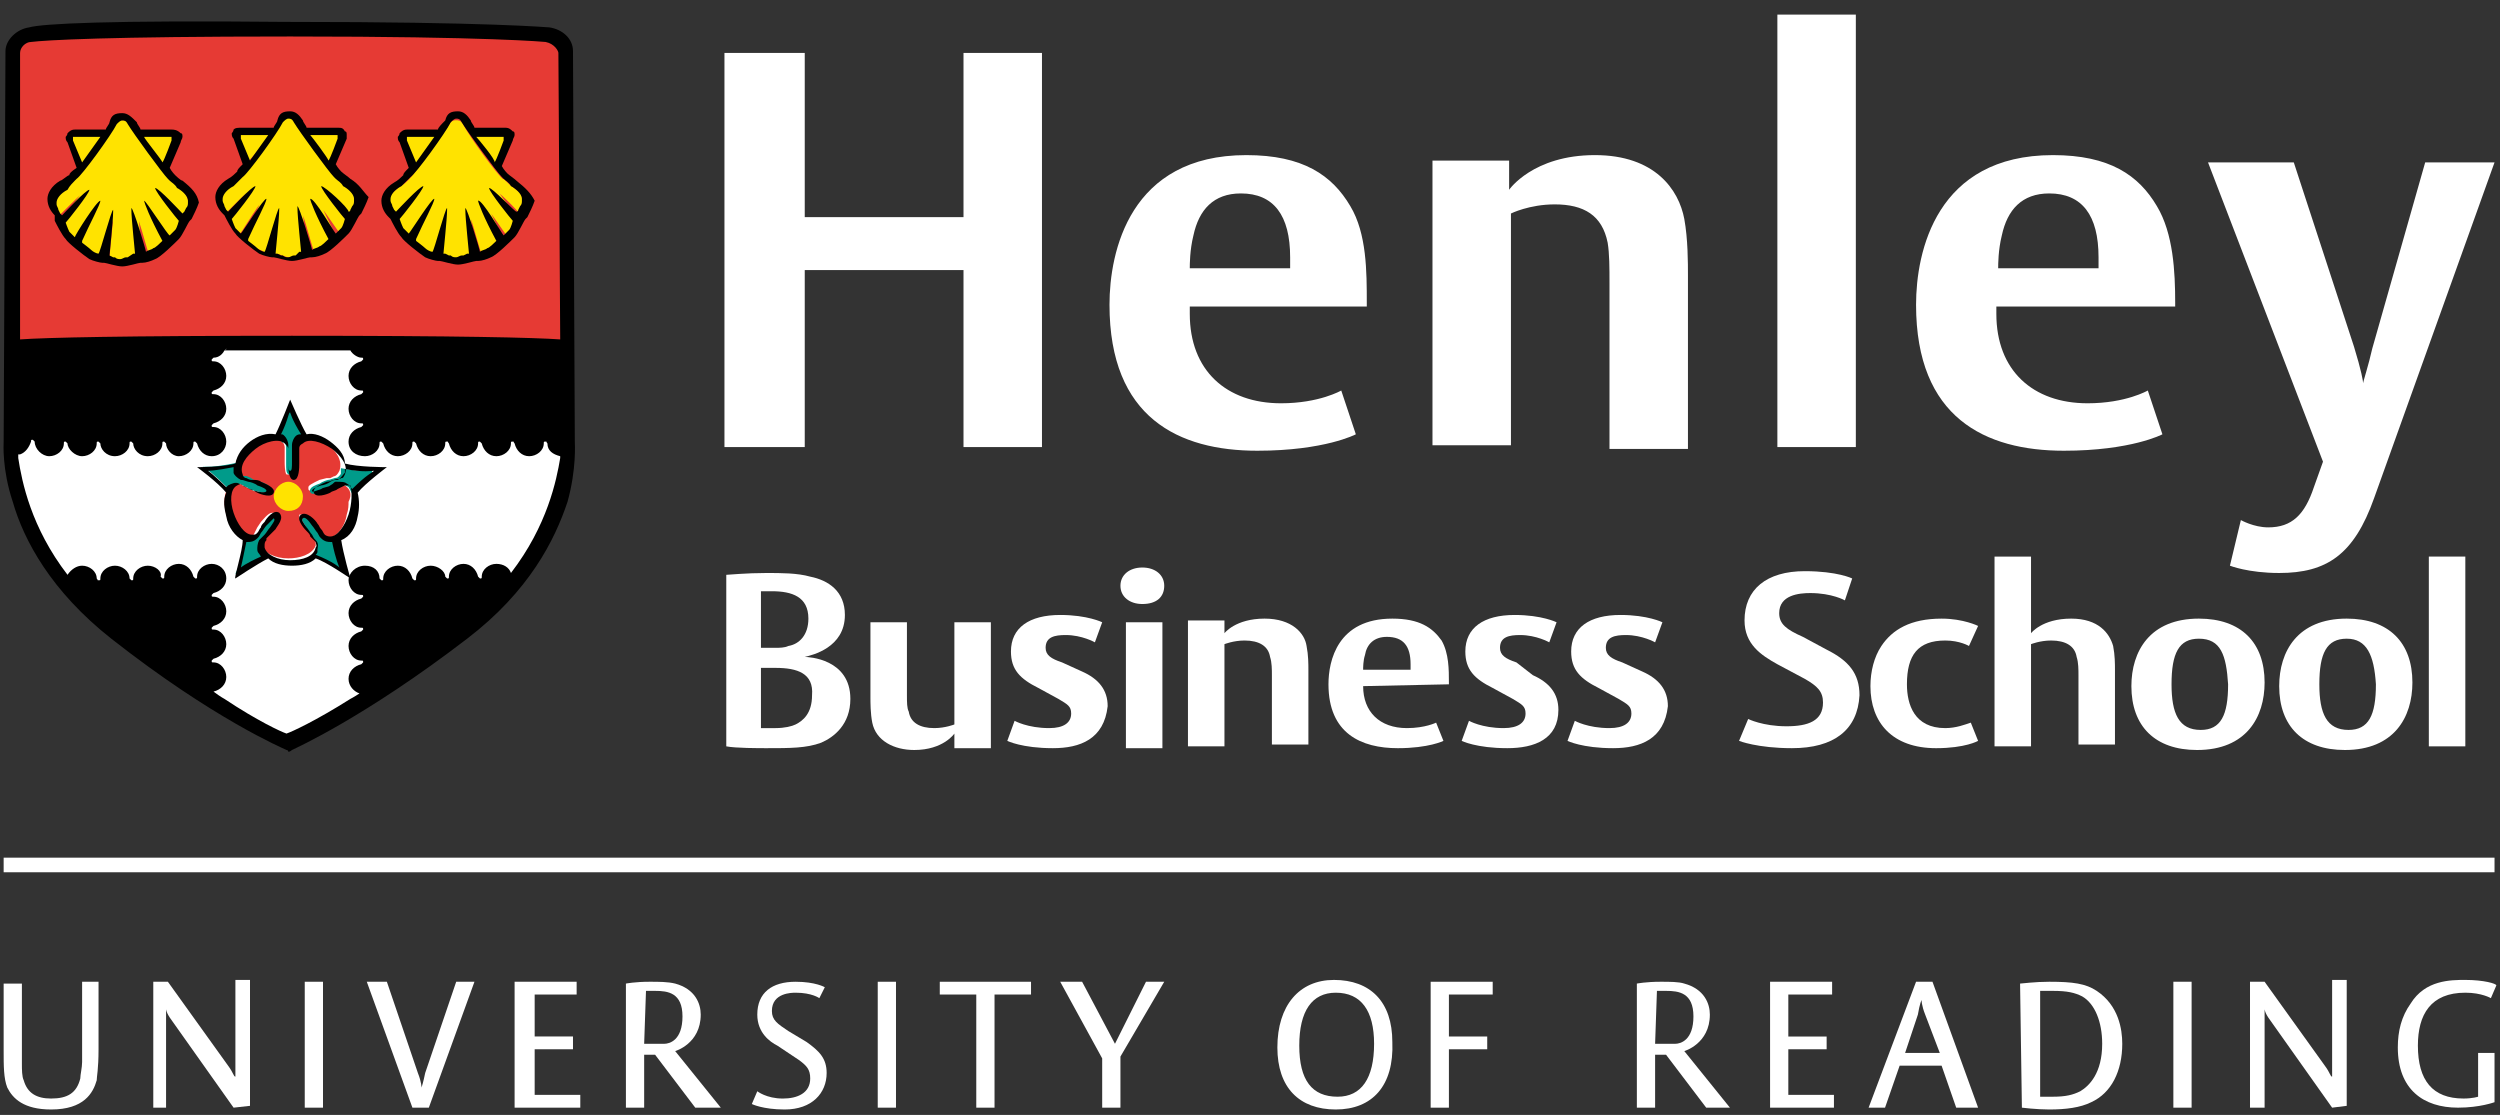 <?xml version="1.0" encoding="UTF-8"?>
<!-- Generator: Adobe Illustrator 21.0.2, SVG Export Plug-In . SVG Version: 6.00 Build 0)  -->
<svg version="1.1" id="Layer_1" xmlns="http://www.w3.org/2000/svg" xmlns:xlink="http://www.w3.org/1999/xlink" x="0px" y="0px" viewBox="0 0 137 61.1" style="enable-background:new 0 0 137 61.1;" xml:space="preserve">
<rect x="0" y="0" width="137" height="61.1" fill="#333333" stroke="none"/>
<style type="text/css">
	.st0{fill:#E63A34;}
	.st1{fill:none;stroke:#E63A34;stroke-width:0.602;}
	.st2{fill:#FFFFFF;}
	.st3{fill:#FFE300;}
	.st4{fill:none;stroke:#FFE300;stroke-width:0.24;}
	.st5{fill:#009B8A;}
	.st6{fill:none;stroke:#009B8A;stroke-width:0.24;}
	.st7{fill:none;stroke:#FFE300;stroke-width:0.221;}
</style>
<g>
	<g>
		<path class="st0" d="M29.9,2.3c0,0-3.2-0.3-14-0.3h-0.2C5.9,2,2.5,2.2,1.7,2.3C1.4,2.3,1.2,2.6,1.1,2.9c0,0,0,9.4-0.1,15.7    c1.4-0.1,5.5-0.2,14.9-0.2c9.2,0,13.2,0.1,14.7,0.2L30.5,2.9C30.5,2.7,30.5,2.4,29.9,2.3"/>
	</g>
	<g>
		<path class="st1" d="M29.9,2.3c0,0-3.2-0.3-14-0.3h-0.2C5.9,2,2.5,2.2,1.7,2.3C1.4,2.3,1.2,2.6,1.1,2.9c0,0,0,9.4-0.1,15.7    c1.4-0.1,5.5-0.2,14.9-0.2c9.2,0,13.2,0.1,14.7,0.2L30.5,2.9C30.5,2.7,30.5,2.4,29.9,2.3z"/>
		<path class="st2" d="M15.8,40.7c0,0-9.8-5-12.2-8.8c0,0-3.6-3.9-2.9-10.2v-2.6c0,0,12.8-0.2,15.2-0.2c0,0,13.1,0.2,15,0.2v3.6    c0,0,0.8,5.7-3.2,9.7C27.8,32.2,23.7,36.9,15.8,40.7"/>
	</g>
	<path d="M31.5,24.2L31.4,2.8c0-0.7-0.6-1.2-1.3-1.3c-0.1,0-3.3-0.3-14.2-0.3h-0.2C5.9,1.1,2.3,1.3,1.6,1.5C0.9,1.6,0.3,2.2,0.3,2.8   c0,0.1-0.1,21.4-0.1,21.4c0,0.1-0.1,1.5,0.5,3.3c0.6,2.1,2.1,4.9,5.4,7.5c5.6,4.4,9.4,6,9.6,6.1c0.1,0,0.1,0.1,0.1,0.1   c0,0,0.1,0,0.2-0.1c0.2-0.1,4-1.8,9.6-6.1c3.4-2.6,4.8-5.4,5.5-7.5C31.6,25.7,31.5,24.3,31.5,24.2 M1.1,2.9c0-0.3,0.3-0.6,0.6-0.6   C2.5,2.2,5.9,2,15.8,2h0.2c10.8,0,13.9,0.3,13.9,0.3c0.5,0.1,0.7,0.5,0.7,0.6l0.1,15.7c-1.4-0.1-5.5-0.2-14.7-0.2   c-9.3,0-13.5,0.1-14.9,0.2C1.1,12.3,1.1,2.9,1.1,2.9 M30.6,24.9C30.6,24.9,30.5,24.9,30.6,24.9C30.5,24.9,30.6,24.9,30.6,24.9   L30.6,24.9z M12.4,19.1L12.4,19.1C12.4,19.2,12.3,19.2,12.4,19.1C12.3,19.2,12.3,19.2,12.4,19.1 M28,31.4c-0.1-0.3-0.4-0.5-0.8-0.5   c-0.4,0-0.8,0.3-0.8,0.7c0,0.1,0,0.1-0.1,0.1c0,0,0,0-0.1-0.1c-0.1-0.4-0.4-0.7-0.8-0.7c-0.4,0-0.8,0.3-0.8,0.7   c0,0.1,0,0.1-0.1,0.1c0,0,0,0-0.1-0.1C24.4,31.3,24,31,23.6,31c-0.4,0-0.8,0.3-0.8,0.7c0,0.1,0,0.1-0.1,0.1c0,0,0,0-0.1-0.1   c-0.1-0.4-0.4-0.7-0.8-0.7c-0.4,0-0.8,0.3-0.8,0.7c0,0.1,0,0.1-0.1,0.1c0,0,0,0-0.1-0.1C20.8,31.3,20.5,31,20,31   c-0.5,0-0.9,0.4-0.9,0.8c0,0.4,0.3,0.8,0.7,0.8c0.1,0,0.1,0,0.1,0.1c0,0,0,0-0.1,0.1c-0.4,0.1-0.7,0.4-0.7,0.8   c0,0.4,0.3,0.8,0.7,0.8c0.1,0,0.1,0,0.1,0.1c0,0,0,0-0.1,0.1c-0.4,0.1-0.7,0.4-0.7,0.8c0,0.4,0.3,0.8,0.7,0.8c0.1,0,0.1,0,0.1,0.1   c0,0,0,0-0.1,0.1c-0.4,0.1-0.7,0.4-0.7,0.8c0,0.4,0.3,0.7,0.6,0.8c-0.3,0.2-0.5,0.3-0.5,0.3c-1.9,1.2-3.2,1.8-3.5,1.9   c-0.3-0.1-1.6-0.7-3.4-1.9c0,0-0.2-0.1-0.6-0.4c0.4-0.1,0.7-0.4,0.7-0.8c0-0.4-0.3-0.8-0.7-0.8c-0.1,0-0.1,0-0.1-0.1   c0,0,0,0,0.1-0.1c0.4-0.1,0.7-0.4,0.7-0.8c0-0.4-0.3-0.8-0.7-0.8c-0.1,0-0.1,0-0.1-0.1c0,0,0,0,0.1-0.1c0.4-0.1,0.7-0.4,0.7-0.8   c0-0.4-0.3-0.8-0.7-0.8c-0.1,0-0.1,0-0.1-0.1c0,0,0,0,0.1-0.1c0.4-0.1,0.7-0.4,0.7-0.8c0-0.5-0.4-0.8-0.8-0.8   c-0.4,0-0.8,0.3-0.8,0.7c0,0.1,0,0.1-0.1,0.1c0,0,0,0-0.1-0.1c-0.1-0.4-0.4-0.7-0.8-0.7c-0.4,0-0.8,0.3-0.8,0.7   c0,0.1,0,0.1-0.1,0.1c0,0,0,0-0.1-0.1C8.9,31.3,8.5,31,8.1,31c-0.4,0-0.8,0.3-0.8,0.7c0,0.1,0,0.1-0.1,0.1c0,0,0,0-0.1-0.1   C7.1,31.3,6.7,31,6.3,31c-0.4,0-0.8,0.3-0.8,0.7c0,0.1,0,0.1-0.1,0.1s0,0-0.1-0.1C5.3,31.3,4.9,31,4.5,31c-0.3,0-0.6,0.2-0.8,0.5   c-2-2.6-2.5-5.1-2.7-6.4v-0.2v0c0,0,0.1,0,0.1,0c0.3-0.1,0.5-0.4,0.6-0.7h0c0-0.1,0-0.1,0.1-0.1c0,0,0,0,0.1,0.1   C1.9,24.6,2.3,25,2.7,25c0.4,0,0.8-0.3,0.8-0.7c0-0.1,0-0.1,0.1-0.1c0,0,0,0,0.1,0.1C3.7,24.6,4.1,25,4.5,25c0.4,0,0.8-0.3,0.8-0.7   c0-0.1,0-0.1,0.1-0.1c0,0,0,0,0.1,0.1C5.5,24.6,5.8,25,6.3,25c0.4,0,0.8-0.3,0.8-0.7c0-0.1,0-0.1,0.1-0.1c0,0,0,0,0.1,0.1   C7.3,24.6,7.6,25,8.1,25c0.4,0,0.8-0.3,0.8-0.7c0-0.1,0-0.1,0.1-0.1c0,0,0,0,0.1,0.1C9.1,24.6,9.4,25,9.8,25c0.4,0,0.8-0.3,0.8-0.7   c0-0.1,0-0.1,0.1-0.1c0,0,0,0,0.1,0.1c0.1,0.4,0.4,0.7,0.8,0.7c0.5,0,0.8-0.4,0.8-0.8c0-0.4-0.3-0.8-0.7-0.8c-0.1,0-0.1,0-0.1-0.1   c0,0,0,0,0.1-0.1c0.4-0.1,0.7-0.4,0.7-0.8c0-0.4-0.3-0.8-0.7-0.8c-0.1,0-0.1,0-0.1-0.1c0,0,0,0,0.1-0.1c0.4-0.1,0.7-0.4,0.7-0.8   c0-0.4-0.3-0.8-0.7-0.8c-0.1,0-0.1,0-0.1-0.1c0,0,0,0,0.1-0.1c0.3,0,0.5-0.2,0.6-0.4c0,0,0,0,0,0c0,0,0,0,0,0h0c1.6,0,2.9,0,3.3,0   c0.5,0,1.8,0,3.6,0h0l0,0c0.1,0.2,0.4,0.4,0.6,0.4c0.1,0,0.1,0,0.1,0.1c0,0,0,0-0.1,0.1c-0.4,0.1-0.7,0.4-0.7,0.8   c0,0.4,0.3,0.8,0.7,0.8c0.1,0,0.1,0,0.1,0.1c0,0,0,0-0.1,0.1c-0.4,0.1-0.7,0.4-0.7,0.8c0,0.4,0.3,0.8,0.7,0.8c0.1,0,0.1,0,0.1,0.1   c0,0,0,0-0.1,0.1c-0.4,0.1-0.7,0.4-0.7,0.8c0,0.5,0.4,0.8,0.9,0.8c0.4,0,0.8-0.3,0.8-0.7c0-0.1,0-0.1,0.1-0.1c0,0,0,0,0.1,0.1   c0.1,0.4,0.4,0.7,0.8,0.7c0.4,0,0.8-0.3,0.8-0.7c0-0.1,0-0.1,0.1-0.1c0,0,0,0,0.1,0.1c0.1,0.4,0.4,0.7,0.8,0.7   c0.4,0,0.8-0.3,0.8-0.7c0-0.1,0-0.1,0.1-0.1s0,0,0.1,0.1c0.1,0.4,0.4,0.7,0.8,0.7c0.4,0,0.8-0.3,0.8-0.7c0-0.1,0-0.1,0.1-0.1   c0,0,0,0,0.1,0.1c0.1,0.4,0.4,0.7,0.8,0.7c0.4,0,0.8-0.3,0.8-0.7c0-0.1,0-0.1,0.1-0.1s0,0,0.1,0.1c0.1,0.4,0.4,0.7,0.8,0.7   c0.4,0,0.8-0.3,0.8-0.7c0-0.1,0-0.1,0.1-0.1s0,0,0.1,0.1c0,0.4,0.3,0.6,0.7,0.7l0,0.1C30.5,26.3,30,28.8,28,31.4"/>
	<path class="st3" d="M15.8,26.4c-0.4,0-0.8,0.4-0.8,0.8c0,0.4,0.4,0.8,0.8,0.8s0.8-0.4,0.8-0.8C16.6,26.8,16.3,26.4,15.8,26.4"/>
	<ellipse class="st4" cx="15.8" cy="27.2" rx="0.8" ry="0.8"/>
	<path class="st0" d="M18.9,26.6c-0.2-0.1-0.3-0.1-0.4-0.1c0,0-0.2,0.1-0.2,0.1l-0.2,0.1c0,0-0.4,0.1-0.4,0.1   c-0.6,0.2-0.8,0.1-0.8,0l0-0.1c0-0.1,0.2-0.2,0.6-0.4l0.4-0.1l0.2,0l0.2-0.1c0.1,0,0.2-0.1,0.3-0.3c0.2-0.6-0.2-1.1-0.7-1.5   c-0.6-0.4-1.3-0.6-1.7-0.3c-0.1,0.1-0.2,0.2-0.2,0.4l0,0.2l0,0.2l0,0.4c0,0.7-0.1,0.8-0.2,0.8l-0.1,0c-0.1-0.1-0.1-0.6-0.1-0.7   c0,0,0-0.4,0-0.4c0,0,0-0.2,0-0.2l0-0.2c0-0.1-0.1-0.3-0.2-0.4c-0.4-0.3-1.1-0.1-1.7,0.3c-0.5,0.4-1,0.9-0.7,1.5   c0.1,0.2,0.2,0.3,0.3,0.3c0,0,0.2,0.1,0.2,0.1l0.2,0c0,0,0.4,0.1,0.4,0.1c0.4,0.1,0.6,0.3,0.6,0.4l0,0.1c0,0.1-0.2,0.2-0.8,0   c0,0-0.4-0.2-0.4-0.2c0,0-0.2-0.1-0.2-0.1l-0.2-0.1c-0.1,0-0.3,0-0.4,0.1c-0.4,0.2-0.5,0.8-0.3,1.6c0.2,0.7,0.6,1.3,1.1,1.3   c0.2,0,0.3-0.1,0.4-0.2l0.1-0.2l0.1-0.2l0.2-0.3c0.1-0.1,0.4-0.5,0.6-0.5l0.1,0c0,0,0.1,0.1,0.1,0.1c0,0.2-0.2,0.4-0.3,0.6l0,0   c0,0-0.2,0.3-0.2,0.3c0,0-0.1,0.1-0.1,0.1l-0.1,0.2c-0.1,0.1-0.1,0.2-0.1,0.4c0.1,0.5,0.8,0.8,1.5,0.8c0.6,0,1.3-0.2,1.5-0.7   c0-0.2,0-0.3,0-0.4c0,0-0.1-0.2-0.1-0.2L17,29.3L16.8,29l-0.1-0.1c-0.1-0.1-0.3-0.4-0.3-0.6l0-0.1c0,0,0.1,0,0.1,0   c0.1,0,0.3,0.1,0.6,0.5c0,0,0.2,0.3,0.2,0.3c0,0,0.1,0.1,0.1,0.1l0.1,0.2c0.1,0.1,0.2,0.2,0.4,0.2c0.5,0,1-0.6,1.1-1.3   c0.1-0.3,0.1-0.5,0.1-0.7C19.3,27.1,19.2,26.8,18.9,26.6 M15.8,28c-0.4,0-0.8-0.4-0.8-0.8c0-0.4,0.4-0.8,0.8-0.8s0.8,0.4,0.8,0.8   C16.6,27.7,16.3,28,15.8,28"/>
	<path class="st5" d="M18.5,26.3c-0.1,0-0.1,0-0.4,0.1c-0.1,0-0.4,0.1-0.5,0.2c-0.3,0.1-0.5,0.2-0.5,0.3c0,0.1,0.2,0,0.5-0.1   c0.1,0,0.4-0.1,0.5-0.2c0.2-0.1,0.2-0.1,0.3-0.2c0.2-0.1,0.4,0,0.6,0.1c0.2,0.1,0.2,0.1,0.3,0.3c0.7-0.8,1.1-0.9,1.1-0.9   c0,0-0.5,0.1-1.6-0.1c0,0.1,0,0.1,0,0.2C18.8,26,18.7,26.2,18.5,26.3"/>
	<path class="st6" d="M18.5,26.3c-0.1,0-0.1,0-0.4,0.1c-0.1,0-0.4,0.1-0.5,0.2c-0.3,0.1-0.5,0.2-0.5,0.3c0,0.1,0.2,0,0.5-0.1   c0.1,0,0.4-0.1,0.5-0.2c0.2-0.1,0.2-0.1,0.3-0.2c0.2-0.1,0.4,0,0.6,0.1c0.2,0.1,0.2,0.1,0.3,0.3c0.7-0.8,1.1-0.9,1.1-0.9   c0,0-0.5,0.1-1.6-0.1c0,0.1,0,0.1,0,0.2C18.8,26,18.7,26.2,18.5,26.3z"/>
	<path class="st5" d="M15.8,24.5c0,0.1,0,0.1,0,0.4c0,0.1,0,0.4,0,0.5c0,0.3,0,0.5,0.1,0.5c0.1,0,0.1-0.2,0.1-0.5c0-0.1,0-0.4,0-0.5   c0-0.2,0-0.2,0-0.4c0-0.2,0.1-0.4,0.2-0.5c0.1-0.1,0.1-0.1,0.3-0.1c-0.5-0.9-0.6-1.2-0.6-1.2c0,0-0.1,0.4-0.6,1.3   c0.1,0,0.1,0,0.2,0.1C15.6,24,15.8,24.2,15.8,24.5"/>
	<path class="st6" d="M15.8,24.5c0,0.1,0,0.1,0,0.4c0,0.1,0,0.4,0,0.5c0,0.3,0,0.5,0.1,0.5c0.1,0,0.1-0.2,0.1-0.5c0-0.1,0-0.4,0-0.5   c0-0.2,0-0.2,0-0.4c0-0.2,0.1-0.4,0.2-0.5c0.1-0.1,0.1-0.1,0.3-0.1c-0.5-0.9-0.6-1.2-0.6-1.2c0,0-0.1,0.4-0.6,1.3   c0.1,0,0.1,0,0.2,0.1C15.6,24,15.8,24.2,15.8,24.5z"/>
	<path class="st5" d="M18.2,29.7c-0.1,0-0.3,0-0.5-0.2c-0.1-0.1-0.1-0.1-0.2-0.3c-0.1-0.1-0.2-0.3-0.3-0.4c-0.2-0.2-0.4-0.5-0.5-0.4   c-0.1,0.1,0.1,0.2,0.2,0.5c0.1,0.1,0.2,0.3,0.3,0.4c0.1,0.2,0.2,0.2,0.2,0.3c0.1,0.2,0.1,0.4,0.1,0.5c0,0.1,0,0.2-0.1,0.3   c0.9,0.4,1.2,0.7,1.3,0.7c0,0-0.2-0.4-0.3-1.4C18.2,29.7,18.3,29.7,18.2,29.7"/>
	<path class="st6" d="M18.2,29.7c-0.1,0-0.3,0-0.5-0.2c-0.1-0.1-0.1-0.1-0.2-0.3c-0.1-0.1-0.2-0.3-0.3-0.4c-0.2-0.2-0.4-0.5-0.5-0.4   c-0.1,0.1,0.1,0.2,0.2,0.5c0.1,0.1,0.2,0.3,0.3,0.4c0.1,0.2,0.2,0.2,0.2,0.3c0.1,0.2,0.1,0.4,0.1,0.5c0,0.1,0,0.2-0.1,0.3   c0.9,0.4,1.2,0.7,1.3,0.7c0,0-0.2-0.4-0.3-1.4C18.2,29.7,18.3,29.7,18.2,29.7z"/>
	<path class="st5" d="M14.5,29.3c0.1-0.1,0.3-0.3,0.3-0.4c0.2-0.2,0.3-0.4,0.2-0.5c-0.1-0.1-0.2,0.1-0.4,0.4   c-0.1,0.1-0.2,0.3-0.3,0.4c-0.1,0.2-0.1,0.2-0.2,0.3c-0.2,0.2-0.4,0.2-0.5,0.2c-0.1,0,0,0-0.1,0c-0.1,1-0.3,1.4-0.3,1.4   c0,0,0.3-0.2,1.2-0.6c-0.1-0.1-0.1-0.2-0.2-0.4c0-0.1,0-0.4,0.1-0.5C14.4,29.4,14.4,29.4,14.5,29.3"/>
	<path class="st6" d="M14.5,29.3c0.1-0.1,0.3-0.3,0.3-0.4c0.2-0.2,0.3-0.4,0.2-0.5c-0.1-0.1-0.2,0.1-0.4,0.4   c-0.1,0.1-0.2,0.3-0.3,0.4c-0.1,0.2-0.1,0.2-0.2,0.3c-0.2,0.2-0.4,0.2-0.5,0.2c-0.1,0,0,0-0.1,0c-0.1,1-0.3,1.4-0.3,1.4   c0,0,0.3-0.2,1.2-0.6c-0.1-0.1-0.1-0.2-0.2-0.4c0-0.1,0-0.4,0.1-0.5C14.4,29.4,14.4,29.4,14.5,29.3z"/>
	<path class="st5" d="M13.2,26.4c0.1,0,0.1,0.1,0.4,0.2c0.1,0.1,0.4,0.2,0.5,0.2c0.3,0.1,0.5,0.1,0.6,0c0-0.1-0.2-0.2-0.5-0.3   c-0.1,0-0.4-0.1-0.5-0.2c-0.2-0.1-0.2-0.1-0.4-0.1c-0.2-0.1-0.3-0.3-0.4-0.4c0-0.1,0-0.2,0-0.3c-1,0.2-1.4,0.2-1.4,0.2   c0,0,0.3,0.2,1,0.9c0.1-0.1,0.1-0.1,0.2-0.2C12.7,26.4,12.9,26.4,13.2,26.4"/>
	<path class="st6" d="M13.2,26.4c0.1,0,0.1,0.1,0.4,0.2c0.1,0.1,0.4,0.2,0.5,0.2c0.3,0.1,0.5,0.1,0.6,0c0-0.1-0.2-0.2-0.5-0.3   c-0.1,0-0.4-0.1-0.5-0.2c-0.2-0.1-0.2-0.1-0.4-0.1c-0.2-0.1-0.3-0.3-0.4-0.4c0-0.1,0-0.2,0-0.3c-1,0.2-1.4,0.2-1.4,0.2   c0,0,0.3,0.2,1,0.9c0.1-0.1,0.1-0.1,0.2-0.2C12.7,26.4,12.9,26.4,13.2,26.4z"/>
	<path d="M18.9,25.4c0-0.5-0.4-0.9-0.8-1.2c-0.4-0.3-0.9-0.5-1.3-0.4c-0.3-0.5-0.9-1.9-0.9-1.9c0,0-0.5,1.3-0.8,1.9   c-0.5-0.1-1,0.1-1.4,0.4c-0.4,0.3-0.7,0.7-0.8,1.2c-0.6,0.2-2.1,0.2-2.1,0.2c0,0,1.1,0.8,1.6,1.4c-0.2,0.4-0.1,0.9,0,1.3   c0.1,0.6,0.5,1.1,0.9,1.3c0,0.6-0.5,2.1-0.4,2.1c0,0,1.2-0.8,1.8-1.1c0.3,0.3,0.8,0.4,1.3,0.4c0.5,0,1-0.1,1.3-0.4   c0.6,0.2,1.9,1.1,1.9,1.1c0,0-0.4-1.4-0.5-2.1c0.5-0.2,0.8-0.7,0.9-1.3c0.1-0.4,0.1-0.9,0-1.3c0.4-0.5,1.6-1.4,1.6-1.4   C21.1,25.6,19.6,25.6,18.9,25.4 M19.3,26.8c-0.1-0.1-0.1-0.2-0.3-0.3c-0.1-0.1-0.3-0.1-0.6-0.1c-0.1,0-0.1,0.1-0.3,0.2   c-0.1,0.1-0.4,0.1-0.5,0.2c-0.3,0.1-0.5,0.2-0.5,0.1c0-0.1,0.2-0.2,0.5-0.3c0.1,0,0.4-0.1,0.5-0.2c0.2-0.1,0.2-0.1,0.4-0.1   c0.2-0.1,0.3-0.3,0.4-0.4c0-0.1,0-0.1,0-0.2c1,0.2,1.5,0.1,1.6,0.1C20.4,25.9,20.1,26,19.3,26.8 M15.9,22.6c0,0,0.1,0.4,0.6,1.2   c-0.1,0-0.2,0-0.3,0.1c-0.1,0.1-0.2,0.3-0.2,0.5c0,0.1,0,0.1,0,0.4c0,0.1,0,0.4,0,0.5c0,0.3,0,0.5-0.1,0.5c-0.1,0-0.1-0.2-0.1-0.5   c0-0.1,0-0.4,0-0.5c0-0.2,0-0.2,0-0.4c0-0.2-0.1-0.4-0.2-0.5c-0.1-0.1-0.1-0.1-0.2-0.1C15.8,23,15.8,22.6,15.9,22.6 M12.4,26.7   c-0.7-0.7-1-0.9-1-0.9c0,0,0.4,0,1.4-0.2c0,0.1,0,0.2,0,0.3c0,0.1,0.2,0.3,0.4,0.4c0.1,0,0.1,0,0.4,0.1c0.1,0,0.4,0.1,0.5,0.2   c0.3,0.1,0.5,0.2,0.5,0.3c0,0.1-0.3,0.1-0.6,0c-0.1,0-0.4-0.1-0.5-0.2c-0.2-0.1-0.2-0.1-0.4-0.2c-0.2-0.1-0.4,0-0.6,0.1   C12.5,26.6,12.5,26.6,12.4,26.7 M13.2,31.1c0,0,0.1-0.4,0.3-1.4c0.1,0,0,0,0.1,0c0.1,0,0.3,0,0.5-0.2c0.1-0.1,0.1-0.1,0.2-0.3   c0.1-0.1,0.2-0.3,0.3-0.4c0.2-0.2,0.4-0.4,0.4-0.4c0.1,0.1,0,0.2-0.2,0.5c-0.1,0.1-0.2,0.3-0.3,0.4c-0.2,0.2-0.2,0.2-0.3,0.3   c-0.1,0.2-0.1,0.4-0.1,0.5c0,0.2,0.1,0.2,0.2,0.4C13.4,30.9,13.2,31.1,13.2,31.1 M18.6,31.1c0,0-0.3-0.3-1.3-0.7   c0.1-0.1,0.1-0.1,0.1-0.3c0-0.1,0.1-0.3-0.1-0.5c-0.1-0.1-0.1-0.1-0.2-0.3c-0.1-0.1-0.2-0.3-0.3-0.4c-0.2-0.3-0.3-0.4-0.2-0.5   c0.1-0.1,0.3,0.1,0.5,0.4c0.1,0.1,0.2,0.3,0.3,0.4c0.1,0.2,0.1,0.2,0.2,0.3c0.2,0.2,0.4,0.2,0.5,0.2c0.1,0,0,0,0.1,0   C18.4,30.7,18.6,31.1,18.6,31.1 M19.1,28.2c-0.2,0.6-0.6,1.2-1,1.2c-0.2,0-0.3-0.1-0.3-0.1c-0.1-0.1-0.1-0.2-0.2-0.3   c-0.1-0.1-0.1-0.2-0.2-0.3c-0.1-0.2-0.6-0.7-0.9-0.5c-0.3,0.2,0.1,0.7,0.3,0.9c0.1,0.1,0.2,0.2,0.2,0.3c0.1,0.1,0.2,0.2,0.3,0.3   c0,0.1,0.1,0.2,0,0.3c-0.1,0.5-0.7,0.7-1.4,0.7c-0.7,0-1.3-0.3-1.4-0.7c0,0,0-0.1,0-0.1c0-0.1,0-0.2,0.1-0.3c0,0,0,0,0-0.1   c0.1-0.1,0.1-0.1,0.2-0.2c0.1-0.1,0.2-0.2,0.3-0.3c0.1-0.2,0.5-0.6,0.2-0.9c-0.3-0.2-0.7,0.3-0.8,0.5c-0.1,0.1-0.2,0.2-0.2,0.3   c-0.1,0.1-0.1,0.2-0.2,0.3c-0.1,0.1-0.1,0.1-0.3,0.1c-0.4,0-0.8-0.6-1-1.2c-0.2-0.6-0.2-1.3,0.2-1.5c0.2-0.1,0.2-0.1,0.3,0   c0.1,0.1,0.2,0.1,0.4,0.2c0.1,0,0.2,0.1,0.4,0.2c0.2,0.1,0.8,0.3,0.9,0c0.1-0.3-0.5-0.5-0.7-0.6c-0.1-0.1-0.3-0.1-0.4-0.1   c-0.2,0-0.2,0-0.4-0.1c-0.1,0-0.2-0.1-0.2-0.2c-0.2-0.5,0.2-1,0.7-1.4c0.5-0.4,1.3-0.6,1.6-0.3c0.1,0.1,0.2,0.2,0.2,0.3   c0,0.2,0,0.2,0,0.4c0,0.1,0,0.2,0,0.4c0,0.2,0,0.9,0.3,0.9c0.3,0,0.3-0.7,0.3-0.9c0-0.2,0-0.3,0-0.4c0-0.2,0-0.2,0-0.4   c0-0.1,0-0.2,0.2-0.3c0.3-0.3,1-0.1,1.6,0.3c0.5,0.4,0.9,0.9,0.7,1.4c-0.1,0.2-0.1,0.2-0.2,0.2c-0.1,0.1-0.2,0-0.4,0.1   c-0.1,0-0.2,0.1-0.4,0.1c-0.2,0.1-0.8,0.3-0.7,0.6c0.1,0.3,0.7,0.1,0.9,0c0.1-0.1,0.3-0.1,0.4-0.2c0.2-0.1,0.2-0.1,0.4-0.2   c0.1,0,0.2,0,0.3,0C19.3,26.9,19.3,27.6,19.1,28.2"/>
	<path class="st3" d="M18.8,10.1c-0.2-0.1-0.4-0.4-0.5-0.4c-0.3-0.2-1.9-2.4-2.2-3c-0.1-0.2-0.2-0.2-0.3-0.2c-0.1,0-0.2,0-0.3,0.2   c-0.3,0.5-1.9,2.7-2.2,3c-0.1,0.1-0.3,0.3-0.5,0.4c-0.1,0.1-0.6,0.4-0.6,0.7c0,0.2,0,0.3,0,0.4c0,0.1,0.1,0.2,0.2,0.3   c0.1-0.1,1.4-1.4,1.5-1.4c0.1,0.1-1.2,1.7-1.3,1.8c0,0,0.1,0.4,0.2,0.5c0.1,0.2,0.3,0.3,0.3,0.3c0.1-0.1,1.2-2,1.4-1.9   c0.1,0-1,2.1-1,2.2c0,0,0.4,0.4,0.6,0.5c0.1,0.1,0.3,0.1,0.4,0.2c0-0.1,0.7-2.5,0.8-2.5c0.1,0-0.2,2.5-0.2,2.6c0.1,0,0.2,0,0.4,0.1   c0.1,0,0.2,0.1,0.4,0.1c0.1,0,0.3-0.1,0.4-0.1c0.2,0,0.3-0.1,0.4-0.1c0-0.1-0.3-2.6-0.2-2.6c0.1,0,0.7,2.3,0.8,2.5   c0.1,0,0.3-0.1,0.4-0.2c0.1-0.1,0.6-0.5,0.6-0.5c0-0.1-1.1-2.2-1-2.2c0.1,0,1.3,1.8,1.4,1.9c0,0,0.2-0.2,0.3-0.3   C18.9,12.4,19,12,19,12c-0.1-0.1-1.4-1.7-1.3-1.8c0.1-0.1,1.4,1.2,1.5,1.4c0.1-0.1,0.1-0.3,0.2-0.3c0-0.1,0.1-0.2,0-0.4   C19.4,10.6,19,10.2,18.8,10.1"/>
	<path class="st7" d="M18.8,10.1c-0.2-0.1-0.4-0.4-0.5-0.4c-0.3-0.2-1.9-2.4-2.2-3c-0.1-0.2-0.2-0.2-0.3-0.2c-0.1,0-0.2,0-0.3,0.2   c-0.3,0.5-1.9,2.7-2.2,3c-0.1,0.1-0.3,0.3-0.5,0.4c-0.1,0.1-0.6,0.4-0.6,0.7c0,0.2,0,0.3,0,0.4c0,0.1,0.1,0.2,0.2,0.3   c0.1-0.1,1.4-1.4,1.5-1.4c0.1,0.1-1.2,1.7-1.3,1.8c0,0,0.1,0.4,0.2,0.5c0.1,0.2,0.3,0.3,0.3,0.3c0.1-0.1,1.2-2,1.4-1.9   c0.1,0-1,2.1-1,2.2c0,0,0.4,0.4,0.6,0.5c0.1,0.1,0.3,0.1,0.4,0.2c0-0.1,0.7-2.5,0.8-2.5c0.1,0-0.2,2.5-0.2,2.6c0.1,0,0.2,0,0.4,0.1   c0.1,0,0.2,0.1,0.4,0.1c0.1,0,0.3-0.1,0.4-0.1c0.2,0,0.3-0.1,0.4-0.1c0-0.1-0.3-2.6-0.2-2.6c0.1,0,0.7,2.3,0.8,2.5   c0.1,0,0.3-0.1,0.4-0.2c0.1-0.1,0.6-0.5,0.6-0.5c0-0.1-1.1-2.2-1-2.2c0.1,0,1.3,1.8,1.4,1.9c0,0,0.2-0.2,0.3-0.3   C18.9,12.4,19,12,19,12c-0.1-0.1-1.4-1.7-1.3-1.8c0.1-0.1,1.4,1.2,1.5,1.4c0.1-0.1,0.1-0.3,0.2-0.3c0-0.1,0.1-0.2,0-0.4   C19.4,10.6,19,10.2,18.8,10.1z"/>
	<path class="st3" d="M14.7,7.3h-1.4c0,0-0.1,0-0.2,0c0,0.1,0,0.2,0,0.2s0.5,1.2,0.5,1.2C13.7,8.6,14.6,7.5,14.7,7.3"/>
	<path class="st7" d="M14.7,7.3h-1.4c0,0-0.1,0-0.2,0c0,0.1,0,0.2,0,0.2s0.5,1.2,0.5,1.2C13.7,8.6,14.6,7.5,14.7,7.3z"/>
	<path class="st3" d="M18.5,7.6c0,0,0.1-0.1,0-0.2c0,0-0.2,0-0.2,0H17c0.1,0.2,1,1.3,1.1,1.5C18.1,8.8,18.5,7.6,18.5,7.6"/>
	<path class="st7" d="M18.5,7.6c0,0,0.1-0.1,0-0.2c0,0-0.2,0-0.2,0H17c0.1,0.2,1,1.3,1.1,1.5C18.1,8.8,18.5,7.6,18.5,7.6z"/>
	<path class="st3" d="M9.7,10.3c-0.2-0.1-0.4-0.4-0.5-0.4C8.9,9.6,7.3,7.4,7,6.9C6.9,6.7,6.8,6.7,6.7,6.7c-0.1,0-0.2,0-0.3,0.2   C6,7.4,4.4,9.6,4.2,9.8c-0.1,0.1-0.3,0.3-0.5,0.4c-0.1,0.1-0.6,0.4-0.6,0.7c0,0.2,0,0.3,0,0.4c0,0.1,0.1,0.2,0.2,0.3   c0.1-0.1,1.4-1.4,1.5-1.4c0.1,0.1-1.2,1.7-1.3,1.8c0,0,0.1,0.4,0.2,0.5C3.8,12.8,4,13,4.1,13c0.1-0.1,1.2-2,1.4-1.9   c0.1,0-1,2.1-1,2.2c0,0,0.4,0.4,0.6,0.5c0.1,0.1,0.3,0.1,0.4,0.2c0-0.1,0.7-2.5,0.8-2.5c0.1,0-0.2,2.5-0.2,2.6c0.1,0,0.2,0,0.4,0.1   c0.1,0,0.2,0.1,0.4,0.1c0.1,0,0.3-0.1,0.4-0.1c0.2,0,0.3-0.1,0.4-0.1c0-0.1-0.3-2.6-0.2-2.6c0.1,0,0.7,2.3,0.8,2.5   c0.1,0,0.3-0.1,0.4-0.2c0.1-0.1,0.6-0.5,0.6-0.5c0-0.1-1.1-2.2-1-2.2C8,11,9.2,12.9,9.3,13c0,0,0.2-0.2,0.3-0.3   c0.1-0.2,0.2-0.5,0.2-0.5c-0.1-0.1-1.4-1.7-1.3-1.8c0.1-0.1,1.4,1.2,1.5,1.4c0.1-0.1,0.1-0.3,0.2-0.3c0-0.1,0.1-0.2,0-0.4   C10.2,10.7,9.8,10.4,9.7,10.3"/>
	<path class="st7" d="M9.7,10.3c-0.2-0.1-0.4-0.4-0.5-0.4C8.9,9.6,7.3,7.4,7,6.9C6.9,6.7,6.8,6.7,6.7,6.7c-0.1,0-0.2,0-0.3,0.2   C6,7.4,4.4,9.6,4.2,9.8c-0.1,0.1-0.3,0.3-0.5,0.4c-0.1,0.1-0.6,0.4-0.6,0.7c0,0.2,0,0.3,0,0.4c0,0.1,0.1,0.2,0.2,0.3   c0.1-0.1,1.4-1.4,1.5-1.4c0.1,0.1-1.2,1.7-1.3,1.8c0,0,0.1,0.4,0.2,0.5C3.8,12.8,4,13,4.1,13c0.1-0.1,1.2-2,1.4-1.9   c0.1,0-1,2.1-1,2.2c0,0,0.4,0.4,0.6,0.5c0.1,0.1,0.3,0.1,0.4,0.2c0-0.1,0.7-2.5,0.8-2.5c0.1,0-0.2,2.5-0.2,2.6c0.1,0,0.2,0,0.4,0.1   c0.1,0,0.2,0.1,0.4,0.1c0.1,0,0.3-0.1,0.4-0.1c0.2,0,0.3-0.1,0.4-0.1c0-0.1-0.3-2.6-0.2-2.6c0.1,0,0.7,2.3,0.8,2.5   c0.1,0,0.3-0.1,0.4-0.2c0.1-0.1,0.6-0.5,0.6-0.5c0-0.1-1.1-2.2-1-2.2C8,11,9.2,12.9,9.3,13c0,0,0.2-0.2,0.3-0.3   c0.1-0.2,0.2-0.5,0.2-0.5c-0.1-0.1-1.4-1.7-1.3-1.8c0.1-0.1,1.4,1.2,1.5,1.4c0.1-0.1,0.1-0.3,0.2-0.3c0-0.1,0.1-0.2,0-0.4   C10.2,10.7,9.8,10.4,9.7,10.3z"/>
	<path class="st3" d="M5.5,7.5H4.1c0,0-0.1,0-0.2,0c0,0.1,0,0.2,0,0.2s0.5,1.2,0.5,1.2C4.6,8.8,5.4,7.6,5.5,7.5"/>
	<path class="st7" d="M5.5,7.5H4.1c0,0-0.1,0-0.2,0c0,0.1,0,0.2,0,0.2s0.5,1.2,0.5,1.2C4.6,8.8,5.4,7.6,5.5,7.5z"/>
	<path class="st3" d="M9.4,7.7c0,0,0.1-0.1,0-0.2c0,0-0.2,0-0.2,0H7.8c0.1,0.2,1,1.3,1.1,1.5C8.9,8.9,9.4,7.7,9.4,7.7"/>
	<path class="st7" d="M9.4,7.7c0,0,0.1-0.1,0-0.2c0,0-0.2,0-0.2,0H7.8c0.1,0.2,1,1.3,1.1,1.5C8.9,8.9,9.4,7.7,9.4,7.7z"/>
	<path class="st3" d="M28,10.3c-0.2-0.1-0.4-0.4-0.5-0.4c-0.3-0.2-1.9-2.4-2.2-3c-0.1-0.2-0.2-0.2-0.3-0.2c-0.1,0-0.2,0-0.3,0.2   c-0.3,0.5-1.9,2.7-2.2,3c-0.1,0.1-0.3,0.3-0.5,0.4c-0.1,0.1-0.6,0.4-0.6,0.7c0,0.2,0,0.3,0,0.4c0,0.1,0.1,0.2,0.2,0.3   c0.1-0.1,1.4-1.4,1.5-1.4c0.1,0.1-1.2,1.7-1.3,1.8c0,0,0.1,0.4,0.2,0.5c0.1,0.2,0.3,0.3,0.3,0.3c0.1-0.1,1.2-2,1.4-1.9   c0.1,0-1,2.1-1,2.2c0,0,0.4,0.4,0.6,0.5c0.1,0.1,0.3,0.1,0.4,0.2c0-0.1,0.7-2.5,0.8-2.5c0.1,0-0.2,2.5-0.2,2.6c0.1,0,0.2,0,0.4,0.1   c0.1,0,0.2,0.1,0.4,0.1c0.1,0,0.3-0.1,0.4-0.1c0.2,0,0.3-0.1,0.4-0.1c0-0.1-0.3-2.6-0.2-2.6c0.1,0,0.7,2.3,0.8,2.5   c0.1,0,0.3-0.1,0.4-0.2c0.1-0.1,0.6-0.5,0.6-0.5c0-0.1-1.1-2.2-1-2.2c0.1,0,1.3,1.8,1.4,1.9c0,0,0.2-0.2,0.3-0.3   c0.1-0.2,0.2-0.5,0.2-0.5c-0.1-0.1-1.4-1.7-1.3-1.8c0.1-0.1,1.4,1.2,1.5,1.4c0.1-0.1,0.1-0.3,0.2-0.3c0-0.1,0.1-0.2,0.1-0.4   C28.5,10.7,28.1,10.4,28,10.3"/>
	<path class="st7" d="M28,10.3c-0.2-0.1-0.4-0.4-0.5-0.4c-0.3-0.2-1.9-2.4-2.2-3c-0.1-0.2-0.2-0.2-0.3-0.2c-0.1,0-0.2,0-0.3,0.2   c-0.3,0.5-1.9,2.7-2.2,3c-0.1,0.1-0.3,0.3-0.5,0.4c-0.1,0.1-0.6,0.4-0.6,0.7c0,0.2,0,0.3,0,0.4c0,0.1,0.1,0.2,0.2,0.3   c0.1-0.1,1.4-1.4,1.5-1.4c0.1,0.1-1.2,1.7-1.3,1.8c0,0,0.1,0.4,0.2,0.5c0.1,0.2,0.3,0.3,0.3,0.3c0.1-0.1,1.2-2,1.4-1.9   c0.1,0-1,2.1-1,2.2c0,0,0.4,0.4,0.6,0.5c0.1,0.1,0.3,0.1,0.4,0.2c0-0.1,0.7-2.5,0.8-2.5c0.1,0-0.2,2.5-0.2,2.6c0.1,0,0.2,0,0.4,0.1   c0.1,0,0.2,0.1,0.4,0.1c0.1,0,0.3-0.1,0.4-0.1c0.2,0,0.3-0.1,0.4-0.1c0-0.1-0.3-2.6-0.2-2.6c0.1,0,0.7,2.3,0.8,2.5   c0.1,0,0.3-0.1,0.4-0.2c0.1-0.1,0.6-0.5,0.6-0.5c0-0.1-1.1-2.2-1-2.2c0.1,0,1.3,1.8,1.4,1.9c0,0,0.2-0.2,0.3-0.3   c0.1-0.2,0.2-0.5,0.2-0.5c-0.1-0.1-1.4-1.7-1.3-1.8c0.1-0.1,1.4,1.2,1.5,1.4c0.1-0.1,0.1-0.3,0.2-0.3c0-0.1,0.1-0.2,0.1-0.4   C28.5,10.7,28.1,10.4,28,10.3z"/>
	<path class="st3" d="M23.8,7.5h-1.4c0,0-0.1,0-0.2,0c0,0.1,0,0.2,0,0.2s0.5,1.2,0.5,1.2C22.9,8.8,23.7,7.6,23.8,7.5"/>
	<path class="st7" d="M23.8,7.5h-1.4c0,0-0.1,0-0.2,0c0,0.1,0,0.2,0,0.2s0.5,1.2,0.5,1.2C22.9,8.8,23.7,7.6,23.8,7.5z"/>
	<path class="st3" d="M27.7,7.7c0,0,0.1-0.1,0-0.2c0,0-0.2,0-0.2,0h-1.4c0.1,0.2,1,1.3,1.1,1.5C27.2,8.9,27.7,7.7,27.7,7.7"/>
	<path class="st7" d="M27.7,7.7c0,0,0.1-0.1,0-0.2c0,0-0.2,0-0.2,0h-1.4c0.1,0.2,1,1.3,1.1,1.5C27.2,8.9,27.7,7.7,27.7,7.7z"/>
	<path d="M10,9.9L10,9.9C9.9,9.9,9.6,9.6,9.6,9.6c0,0-0.2-0.2-0.3-0.4l0,0c0,0,0.6-1.4,0.6-1.4c0-0.1,0.1-0.2,0.1-0.3   c0-0.1,0-0.2-0.1-0.2C9.7,7.1,9.5,7.1,9.4,7.1c0,0-1.7,0-1.7,0c0-0.1-0.2-0.3-0.2-0.4C7.2,6.4,7,6.2,6.7,6.2   c-0.4,0-0.6,0.1-0.7,0.5c0,0.1-0.2,0.3-0.2,0.4c0,0-1.7,0-1.7,0c-0.2,0-0.3,0.1-0.4,0.2c0,0.1-0.1,0.2-0.1,0.2c0,0.1,0,0.2,0.1,0.3   c0,0,0.5,1.4,0.5,1.4c0,0,0,0,0,0C3.9,9.4,3.8,9.5,3.8,9.6C3.7,9.6,3.4,9.9,3.3,9.9c-0.5,0.3-0.7,0.7-0.7,1l0,0   c0,0.4,0.2,0.7,0.4,0.9L3,12.1c0.1,0.2,0.4,0.8,0.6,1c0.1,0.2,1,0.9,1.3,1.1c0.2,0.1,0.6,0.2,0.7,0.2c0,0,0.1,0,0.1,0   c0.1,0,0.7,0.2,1,0.2c0.3,0,0.9-0.2,1-0.2l0.1,0c0.2,0,0.5-0.1,0.7-0.2c0.3-0.1,1.1-0.9,1.3-1.1c0.2-0.2,0.5-0.9,0.6-1l0.1-0.1   c0.1-0.2,0.3-0.6,0.4-0.9v0C10.8,10.6,10.5,10.3,10,9.9 M8.5,10.3c0,0.2,1.2,1.7,1.3,1.8c0,0-0.1,0.4-0.2,0.5   c-0.1,0.1-0.3,0.3-0.3,0.3C9.2,12.9,8,11,7.9,11c0,0,0,0,0,0c0,0,0,0,0,0c0,0.1,0.3,0.9,1,2.2c0,0,0,0,0,0   c-0.1,0.1-0.4,0.4-0.5,0.4c-0.1,0.1-0.3,0.1-0.4,0.2c0-0.1-0.7-2.4-0.8-2.4h0l0,0c0,0,0,0,0,0.1c0,0.5,0.2,2.3,0.2,2.4   c0,0-0.1,0-0.1,0L7,14.1c0,0-0.1,0-0.1,0c-0.1,0-0.2,0.1-0.3,0.1c-0.1,0-0.2,0-0.3-0.1c0,0-0.1,0-0.1,0c0,0-0.2-0.1-0.2-0.1   S6,14,6,14c0-0.1,0.2-1.9,0.2-2.4c0-0.1,0-0.1,0-0.1l0,0l0,0c-0.1,0-0.7,2.3-0.8,2.4c-0.1,0-0.3-0.1-0.4-0.2   c-0.1-0.1-0.5-0.4-0.5-0.4c0,0,0-0.1,0-0.1c0.4-0.9,1-2,1-2.2l0,0c0,0,0,0,0,0C5.3,11,4.1,12.9,4.1,13c0,0-0.2-0.2-0.3-0.3   c-0.1-0.2-0.2-0.5-0.2-0.5c0.1-0.1,1.3-1.6,1.3-1.8c0,0,0,0,0,0c0,0,0,0,0,0c-0.2,0-1.4,1.3-1.5,1.4c0,0-0.1-0.1-0.1-0.1l-0.1-0.2   c0-0.1-0.1-0.2-0.1-0.3l0-0.1c0-0.2,0.2-0.5,0.6-0.7C3.8,10.2,4,10,4.1,9.9c0,0,0.1-0.1,0.1-0.1c0.3-0.2,1.9-2.4,2.2-3   c0.1-0.1,0.2-0.2,0.3-0.2c0.1,0,0.2,0,0.3,0.2c0.3,0.5,1.9,2.7,2.2,3l0.1,0.1c0.1,0.1,0.3,0.2,0.4,0.4c0.2,0.1,0.6,0.4,0.6,0.7   l0,0.1c0,0.1,0,0.2-0.1,0.3l-0.1,0.2c0,0-0.1,0.1-0.1,0.1C9.9,11.6,8.7,10.3,8.5,10.3C8.5,10.3,8.5,10.3,8.5,10.3   C8.5,10.3,8.5,10.3,8.5,10.3 M7.9,7.5h1.4h0c0.1,0,0.1,0,0.1,0l0,0.1c0,0.1,0,0.1,0,0.1c0,0-0.4,1.1-0.5,1.2   C8.9,8.8,7.9,7.6,7.9,7.5 M5.5,7.5c0,0-1,1.4-1,1.4c0,0-0.5-1.2-0.5-1.2c0,0,0-0.1,0-0.1l0-0.1c0,0,0,0,0.1,0   C4.1,7.5,5.4,7.5,5.5,7.5"/>
	<path d="M19.2,9.8L19.2,9.8c-0.1-0.1-0.4-0.3-0.5-0.4c0,0-0.2-0.2-0.3-0.4l0,0c0,0,0.6-1.4,0.6-1.4C19,7.5,19,7.5,19,7.4   c0-0.1,0-0.2-0.1-0.2C18.8,7,18.7,7,18.5,7c0,0-1.7,0-1.7,0c0-0.1-0.2-0.3-0.2-0.4c-0.2-0.3-0.4-0.5-0.7-0.5   c-0.4,0-0.6,0.1-0.7,0.5c0,0.1-0.2,0.3-0.2,0.4c0,0-1.7,0-1.7,0C13,7,12.9,7,12.8,7.1c0,0.1-0.1,0.2-0.1,0.2c0,0.1,0,0.2,0.1,0.3   c0,0,0.5,1.4,0.5,1.4c0,0,0,0,0,0c-0.2,0.2-0.3,0.3-0.3,0.4c-0.1,0.1-0.3,0.3-0.5,0.4c-0.5,0.3-0.7,0.7-0.7,1v0   c0,0.4,0.2,0.7,0.4,0.9l0.1,0.1c0.1,0.2,0.4,0.8,0.6,1c0.1,0.2,1,0.9,1.3,1.1c0.2,0.1,0.6,0.2,0.7,0.2c0,0,0.1,0,0.1,0   c0.1,0,0.7,0.2,1,0.2c0.3,0,0.9-0.2,1-0.2c0,0,0.1,0,0.1,0c0.2,0,0.5-0.1,0.7-0.2c0.3-0.1,1.1-0.9,1.3-1.1c0.2-0.2,0.5-0.9,0.6-1   c0,0,0.1-0.1,0.1-0.1c0.1-0.2,0.3-0.6,0.4-0.9v0C19.9,10.5,19.7,10.1,19.2,9.8 M17.6,10.2c0,0.2,1.2,1.7,1.3,1.8   c0,0-0.1,0.4-0.2,0.5c-0.1,0.1-0.3,0.3-0.3,0.3c-0.1-0.1-1.2-2-1.4-1.9c0,0,0,0,0,0c0,0,0,0,0,0c0,0.1,0.3,0.9,1,2.2c0,0,0,0,0,0   c-0.1,0.1-0.4,0.4-0.5,0.4c-0.1,0.1-0.3,0.1-0.4,0.2c0-0.1-0.7-2.4-0.8-2.4h0l0,0c0,0,0,0,0,0.1c0,0.5,0.2,2.3,0.2,2.4   c0,0-0.1,0-0.1,0L16.2,14c0,0-0.1,0-0.1,0c-0.1,0-0.2,0.1-0.3,0.1c-0.1,0-0.2,0-0.3-0.1c0,0-0.1,0-0.1,0c0,0-0.2-0.1-0.2-0.1   s-0.1,0-0.1,0c0-0.1,0.2-1.9,0.2-2.4c0-0.1,0-0.1,0-0.1l0,0l0,0c-0.1,0-0.7,2.3-0.8,2.4c-0.1,0-0.3-0.1-0.4-0.2   c-0.1-0.1-0.5-0.4-0.5-0.4c0,0,0-0.1,0-0.1c0.4-0.9,1-2,1-2.2l0,0c0,0,0,0,0,0c-0.1-0.1-1.3,1.8-1.4,1.9c0,0-0.2-0.2-0.3-0.3   c-0.1-0.2-0.2-0.5-0.2-0.5c0.1-0.1,1.3-1.6,1.3-1.8c0,0,0,0,0,0c0,0,0,0,0,0c-0.2,0-1.4,1.3-1.5,1.4c0,0-0.1-0.1-0.1-0.1l-0.1-0.2   c0-0.1-0.1-0.2-0.1-0.3l0-0.1c0-0.2,0.2-0.5,0.6-0.7c0.1-0.1,0.3-0.3,0.4-0.4c0,0,0.1-0.1,0.1-0.1c0.3-0.2,1.9-2.4,2.2-3   c0.1-0.1,0.2-0.2,0.3-0.2c0.1,0,0.2,0,0.3,0.2c0.3,0.5,1.9,2.7,2.2,3l0.1,0.1c0.1,0.1,0.3,0.2,0.4,0.4c0.2,0.1,0.6,0.4,0.6,0.7   l0,0.1c0,0.1,0,0.2-0.1,0.3l-0.1,0.2c0,0,0,0.1-0.1,0.1C19.1,11.4,17.8,10.2,17.6,10.2C17.7,10.2,17.7,10.2,17.6,10.2   C17.7,10.2,17.6,10.2,17.6,10.2 M17,7.4h1.4h0c0.1,0,0.1,0,0.1,0c0,0,0,0.1,0,0.1l0,0.1c0,0-0.4,1.1-0.5,1.2   C18,8.7,17.1,7.5,17,7.4 M14.7,7.4c0,0-1,1.4-1,1.4c0,0-0.5-1.2-0.5-1.2c0,0,0-0.1,0-0.1l0-0.1c0,0,0,0,0.1,0   C13.3,7.4,14.6,7.4,14.7,7.4"/>
	<path d="M28.3,9.9L28.3,9.9c-0.1-0.1-0.4-0.3-0.5-0.4c0,0-0.2-0.2-0.3-0.4l0,0c0,0,0.6-1.4,0.6-1.4c0-0.1,0.1-0.2,0.1-0.3   c0-0.1,0-0.2-0.1-0.2c-0.1-0.1-0.2-0.2-0.4-0.2c0,0-1.7,0-1.7,0c0-0.1-0.2-0.3-0.2-0.4c-0.2-0.3-0.4-0.5-0.7-0.5   c-0.4,0-0.6,0.1-0.7,0.5C24.2,6.8,24,7,24,7.1c0,0-1.7,0-1.7,0c-0.2,0-0.3,0.1-0.4,0.2c0,0.1-0.1,0.2-0.1,0.2c0,0.1,0,0.2,0.1,0.3   c0,0,0.5,1.4,0.5,1.4c0,0,0,0,0,0c-0.2,0.2-0.3,0.3-0.3,0.4c-0.1,0.1-0.3,0.3-0.5,0.4c-0.5,0.3-0.7,0.7-0.7,1l0,0   c0,0.4,0.2,0.7,0.4,0.9l0.1,0.1c0.1,0.2,0.4,0.8,0.6,1c0.1,0.2,1,0.9,1.3,1.1c0.2,0.1,0.6,0.2,0.7,0.2l0.1,0c0.1,0,0.7,0.2,1,0.2   c0.3,0,0.9-0.2,1-0.2l0.1,0c0.2,0,0.5-0.1,0.7-0.2c0.3-0.1,1.1-0.9,1.3-1.1c0.2-0.2,0.5-0.9,0.6-1l0.1-0.1c0.1-0.2,0.3-0.6,0.4-0.9   v0C29.1,10.6,28.8,10.3,28.3,9.9 M26.8,10.3c0,0.2,1.2,1.7,1.3,1.8c0,0-0.1,0.4-0.2,0.5c-0.1,0.1-0.3,0.3-0.3,0.3   c-0.1-0.1-1.2-2-1.4-1.9c0,0,0,0,0,0c0,0,0,0,0,0c0,0.1,0.3,0.9,1,2.2c0,0,0,0,0,0c-0.1,0.1-0.4,0.4-0.5,0.4   c-0.1,0.1-0.3,0.1-0.4,0.2c0-0.1-0.7-2.4-0.8-2.4h0l0,0c0,0,0,0,0,0.1c0,0.5,0.2,2.3,0.2,2.4c0,0-0.1,0-0.1,0l-0.2,0.1l-0.1,0   c-0.1,0-0.2,0.1-0.3,0.1c-0.1,0-0.2,0-0.3-0.1c0,0-0.1,0-0.1,0c0,0-0.2-0.1-0.2-0.1s-0.1,0-0.1,0c0-0.1,0.2-1.9,0.2-2.4   c0-0.1,0-0.1,0-0.1l0,0l0,0c-0.1,0-0.7,2.3-0.8,2.4c-0.1,0-0.3-0.1-0.4-0.2c-0.1-0.1-0.5-0.4-0.5-0.4c0,0,0-0.1,0-0.1   c0.4-0.9,1-2,1-2.2l0,0c0,0,0,0,0,0c-0.1-0.1-1.3,1.8-1.4,1.9c0,0-0.2-0.2-0.3-0.3c-0.1-0.2-0.2-0.5-0.2-0.5   c0.1-0.1,1.3-1.6,1.3-1.8c0,0,0,0,0,0c0,0,0,0,0,0c-0.2,0-1.4,1.3-1.5,1.4c0,0-0.1-0.1-0.1-0.1l-0.1-0.2c0-0.1-0.1-0.2-0.1-0.3   l0-0.1c0-0.2,0.2-0.5,0.6-0.7c0.1-0.1,0.3-0.3,0.4-0.4c0,0,0.1-0.1,0.1-0.1c0.3-0.2,1.9-2.4,2.2-3c0.1-0.1,0.2-0.2,0.3-0.2   c0.1,0,0.2,0,0.3,0.2c0.3,0.5,1.9,2.7,2.2,3l0.1,0.1c0.1,0.1,0.3,0.2,0.4,0.4c0.2,0.1,0.6,0.4,0.6,0.7l0,0.1c0,0.1,0,0.2-0.1,0.3   l-0.1,0.2c0,0,0,0.1-0.1,0.1C28.2,11.6,27,10.3,26.8,10.3C26.8,10.3,26.8,10.3,26.8,10.3C26.8,10.3,26.8,10.3,26.8,10.3 M26.1,7.5   h1.4h0c0.1,0,0.1,0,0.1,0l0,0.1l0,0.1c0,0-0.4,1.1-0.5,1.2C27.2,8.8,26.2,7.6,26.1,7.5 M23.8,7.5c0,0-1,1.4-1,1.4   c0,0-0.5-1.2-0.5-1.2c0,0,0-0.1,0-0.1l0-0.1c0,0,0,0,0.1,0C22.4,7.5,23.7,7.5,23.8,7.5"/>
</g>
<g>
	<path class="st2" d="M45,40.7C44.2,41,43.3,41,42,41c-0.4,0-1.7,0-2.2-0.1v-9.4c0.1,0,1.1-0.1,2.2-0.1c0.8,0,1.7,0,2.4,0.2   c1,0.2,1.9,0.8,1.9,2.1c0,1.8-1.8,2.2-2.2,2.3c0.2,0,2.5,0.1,2.5,2.3C46.6,39.7,45.7,40.4,45,40.7z M42.3,32.4c-0.3,0-0.6,0-0.6,0   v3.1c0,0,0.2,0,0.8,0c0.2,0,0.5,0,0.7-0.1c0.6-0.1,1.1-0.6,1.1-1.5C44.3,32.7,43.4,32.4,42.3,32.4z M42.5,36.6c-0.4,0-0.8,0-0.8,0   v3.3c0,0,0.1,0,0.8,0c0.5,0,0.9-0.1,1.1-0.2c0.4-0.2,0.9-0.6,0.9-1.6C44.6,36.9,43.7,36.6,42.5,36.6z"/>
	<path class="st2" d="M52.3,40.9v-0.7c0,0-0.6,0.9-2.2,0.9c-1.1,0-2.1-0.5-2.3-1.5c-0.1-0.5-0.1-1.1-0.1-1.4v-4.1h2v4   c0,0.4,0,0.7,0.1,0.9c0.1,0.6,0.6,0.9,1.4,0.9c0.6,0,1.1-0.2,1.1-0.2v-5.6h2V41h-2V40.9z"/>
	<path class="st2" d="M57.7,41c-1.7,0-2.5-0.4-2.5-0.4l0.4-1.1c0,0,0.7,0.4,1.9,0.4c0.8,0,1.2-0.3,1.2-0.8c0-0.4-0.2-0.5-0.7-0.8   l-1.1-0.6c-1-0.5-1.5-1-1.5-2c0-1.3,1-2,2.7-2c1.5,0,2.3,0.4,2.3,0.4L60,35.2c0,0-0.7-0.4-1.6-0.4c-0.6,0-1.1,0.1-1.1,0.7   c0,0.4,0.3,0.6,0.9,0.8l1.1,0.5c0.9,0.4,1.4,1,1.4,1.9C60.5,40.5,59.2,41,57.7,41z"/>
	<path class="st2" d="M62.6,33.1c-0.7,0-1.2-0.4-1.2-1c0-0.6,0.5-1,1.2-1s1.2,0.4,1.2,1C63.8,32.7,63.4,33.1,62.6,33.1z M61.7,40.9   v-3.6v-3.2h2V41h-2V40.9z"/>
	<path class="st2" d="M69.7,40.9V37c0-0.3,0-0.7-0.1-1c-0.1-0.6-0.6-0.9-1.4-0.9c-0.6,0-1.1,0.2-1.1,0.2v5.6h-2V34h2v0.7   c0,0,0.6-0.8,2.2-0.8c1.5,0,2.2,0.8,2.3,1.5c0.1,0.5,0.1,1,0.1,1.3v4.1h-2V40.9z"/>
	<path class="st2" d="M74.7,37.6L74.7,37.6c0,1.4,0.9,2.3,2.4,2.3c1,0,1.6-0.3,1.6-0.3l0.4,1c0,0-0.8,0.4-2.5,0.4   c-2,0-3.8-0.8-3.8-3.5c0-1.3,0.5-3.6,3.5-3.6c1.5,0,2.2,0.5,2.7,1.2c0.4,0.7,0.4,1.6,0.4,2.3v0.1L74.7,37.6L74.7,37.6z M77.3,36.4   c0-1-0.4-1.5-1.3-1.5c-0.7,0-1.1,0.4-1.2,1c-0.1,0.3-0.1,0.7-0.1,0.8h2.6V36.4z"/>
	<path class="st2" d="M82.6,41c-1.7,0-2.5-0.4-2.5-0.4l0.4-1.1c0,0,0.7,0.4,1.9,0.4c0.8,0,1.2-0.3,1.2-0.8c0-0.4-0.2-0.5-0.7-0.8   l-1.1-0.6c-1-0.5-1.5-1-1.5-2c0-1.3,1-2,2.7-2c1.5,0,2.3,0.4,2.3,0.4l-0.4,1.1c0,0-0.7-0.4-1.6-0.4c-0.6,0-1.1,0.1-1.1,0.7   c0,0.4,0.3,0.6,0.9,0.8L84,37c0.9,0.4,1.4,1,1.4,1.9C85.4,40.5,84.1,41,82.6,41z"/>
	<path class="st2" d="M88.4,41c-1.7,0-2.5-0.4-2.5-0.4l0.4-1.1c0,0,0.7,0.4,1.9,0.4c0.8,0,1.2-0.3,1.2-0.8c0-0.4-0.2-0.5-0.7-0.8   l-1.1-0.6c-1-0.5-1.5-1-1.5-2c0-1.3,1-2,2.7-2c1.5,0,2.3,0.4,2.3,0.4l-0.4,1.1c0,0-0.7-0.4-1.6-0.4c-0.6,0-1.1,0.1-1.1,0.7   c0,0.4,0.3,0.6,0.9,0.8l1.1,0.5c0.9,0.4,1.4,1,1.4,1.9C91.2,40.5,89.9,41,88.4,41z"/>
	<path class="st2" d="M98.2,41c-1.9,0-2.9-0.4-2.9-0.4l0.5-1.2c0,0,0.8,0.4,2.1,0.4c1.2,0,2-0.3,2-1.3c0-0.6-0.3-0.9-1-1.3l-1.5-0.8   c-0.9-0.5-1.8-1.1-1.8-2.4c0-1.7,1.2-2.7,3.3-2.7c1.8,0,2.6,0.4,2.6,0.4l-0.4,1.2c0,0-0.7-0.4-1.9-0.4c-0.6,0-1.7,0.1-1.7,1.1   c0,0.6,0.4,0.9,1.3,1.3l1.3,0.7c1.2,0.6,1.8,1.3,1.8,2.5C101.8,40,100.5,41,98.2,41z"/>
	<path class="st2" d="M107.9,35.4c0,0-0.5-0.3-1.3-0.3c-1.5,0-2.1,0.8-2.1,2.4c0,1.1,0.4,2.4,2.1,2.4c0.6,0,1.1-0.2,1.4-0.3l0.4,1   c0,0-0.7,0.4-2.3,0.4c-2.4,0-3.6-1.4-3.6-3.4c0-0.8,0.2-1.6,0.6-2.2c0.6-0.9,1.6-1.5,3.3-1.5c1.2,0,2,0.4,2,0.4L107.9,35.4z"/>
	<path class="st2" d="M113.9,40.9V37c0-0.3,0-0.7-0.1-1c-0.1-0.6-0.6-0.9-1.4-0.9c-0.6,0-1.1,0.2-1.1,0.2v5.6h-2V30.5h2v4.2   c0,0,0.6-0.8,2.2-0.8c1.5,0,2.1,0.8,2.3,1.5c0.1,0.5,0.1,1,0.1,1.3v4.1h-2V40.9z"/>
	<path class="st2" d="M133.1,40.9v-8.1v-2.3h2v10.4H133.1z"/>
</g>
<g>
	<path class="st2" d="M52.8,24.5v-9.7h-8.7v9.7h-4.4V2.9h4.4v9h8.7v-9h4.3v21.6H52.8z"/>
	<path class="st2" d="M65.2,16.9v0.3c0,3.1,2,4.9,5,4.9c2.1,0,3.3-0.7,3.3-0.7l0.8,2.4c0,0-1.7,0.9-5.4,0.9c-4.3,0-8.1-1.8-8.1-8   c0-2.9,1.1-8.2,7.5-8.2c3.1,0,4.7,1.1,5.7,2.8c0.9,1.5,0.9,3.6,0.9,5.3v0.2h-9.7V16.9z M70.7,14.1c0-2.3-0.9-3.5-2.7-3.5   c-1.5,0-2.3,0.9-2.6,2.3c-0.2,0.8-0.2,1.6-0.2,1.8h5.5C70.7,14.7,70.7,14.1,70.7,14.1z"/>
	<path class="st2" d="M88.2,24.5v-9c0-0.8,0-1.6-0.1-2.2c-0.3-1.5-1.3-2.1-2.9-2.1c-1.4,0-2.4,0.5-2.4,0.5v12.7h-4.3V8.8h4.2v1.6   c0,0,1.3-1.9,4.7-1.9c3.3,0,4.6,1.9,4.9,3.5c0.2,1.1,0.2,2.4,0.2,3.1v9.5h-4.3V24.5z"/>
	<path class="st2" d="M97.4,24.5V10.4V0.8h4.3v23.7H97.4z"/>
	<path class="st2" d="M109.4,16.9v0.3c0,3.1,2,4.9,5,4.9c2.1,0,3.3-0.7,3.3-0.7l0.8,2.4c0,0-1.7,0.9-5.4,0.9c-4.3,0-8.1-1.8-8.1-8   c0-2.9,1.1-8.2,7.5-8.2c3.1,0,4.7,1.1,5.7,2.8c0.9,1.5,1,3.6,1,5.3v0.2h-9.8V16.9z M115,14.1c0-2.3-0.9-3.5-2.7-3.5   c-1.5,0-2.3,0.9-2.6,2.3c-0.2,0.8-0.2,1.6-0.2,1.8h5.5C115,14.7,115,14.1,115,14.1z"/>
	<path class="st2" d="M130.1,27.3c-1.1,3.1-2.6,4.1-5.2,4.1c-1.7,0-2.7-0.4-2.7-0.4l0.6-2.5c0,0,0.7,0.4,1.5,0.4   c1.3,0,2-0.7,2.5-2.2l0.5-1.4L121,8.9h4.7L129,19c0.4,1.3,0.5,1.9,0.5,2c0-0.1,0.3-1,0.5-1.9l2.9-10.2h3.8L130.1,27.3z"/>
</g>
<polygon class="st2" points="136.7,47.8 0.2,47.8 0.2,47 73.8,47 136.7,47 "/>
<g>
	<path class="st2" d="M5.4,53.8v3.7c0,1.1-0.1,1.5-0.1,1.7c-0.2,0.7-0.7,1.6-2.5,1.6c-1.5,0-2.1-0.6-2.4-1.2c-0.2-0.5-0.2-1.2-0.2-2   v-3.7h1v4.4c0,0.3,0,0.7,0.1,0.9c0.2,0.7,0.7,1,1.5,1c0.9,0,1.4-0.3,1.6-1.1c0-0.2,0.1-0.6,0.1-0.9v-4.4H5.4z"/>
	<path class="st2" d="M12.8,60.7l-3.4-4.8c-0.3-0.4-0.3-0.6-0.3-0.6v5.4H8.4v-6.9h0.8l3.3,4.6c0.3,0.4,0.3,0.6,0.4,0.6v-5.3h0.8v6.9   L12.8,60.7L12.8,60.7z"/>
	<path class="st2" d="M16.7,60.7v-5v-1.9h1v6.9H16.7z"/>
	<path class="st2" d="M23.5,60.7h-0.9l-2.5-6.9h1.1l1.7,5c0.2,0.5,0.2,0.8,0.2,0.8s0.1-0.3,0.2-0.8l1.7-5h1L23.5,60.7z"/>
	<path class="st2" d="M28.2,60.7v-6.9h3.4v0.7h-2.3v2.3h2.1v0.7h-2.1V60h2.5v0.7H28.2z"/>
	<path class="st2" d="M38.1,60.7l-2.2-2.9h-0.6v2.9h-1v-6.8c0,0,0.5-0.1,1.3-0.1c0.5,0,1,0,1.4,0.1c1.1,0.3,1.4,1.1,1.4,1.7   c0,1.6-1.4,2-1.4,2l2.5,3.1H38.1z M35.3,57.2c0,0,0.2,0,0.5,0c0.2,0,0.4,0,0.6,0c0.3,0,1-0.2,1-1.5s-0.8-1.4-1.5-1.4   c-0.4,0-0.5,0-0.5,0L35.3,57.2L35.3,57.2z"/>
	<path class="st2" d="M44.9,54.7c0,0-0.4-0.3-1.3-0.3c-0.2,0-1.3,0-1.3,1c0,0.5,0.3,0.7,0.9,1.1l1,0.6c0.7,0.5,1.1,0.9,1.1,1.7   c0,1.1-0.8,2-2.3,2c-1.2,0-1.8-0.3-1.8-0.3l0.3-0.7c0,0,0.5,0.4,1.4,0.4c0.8,0,1.5-0.3,1.5-1.1c0-0.5-0.2-0.7-0.6-1l-1.2-0.8   c-0.4-0.2-1.1-0.7-1.1-1.7c0-1.2,0.8-1.8,2.1-1.8c1.1,0,1.6,0.3,1.6,0.3L44.9,54.7z"/>
	<path class="st2" d="M48.1,60.7v-4.5v-2.4h1v6.9H48.1z"/>
	<path class="st2" d="M54.5,54.5v6.2h-1v-6.2h-2v-0.7h5v0.7H54.5z"/>
	<path class="st2" d="M61.4,57.9v2.8h-1V58l-2.3-4.2h1.2l1.8,3.4l1.7-3.4h1L61.4,57.9z"/>
	<path class="st2" d="M73.2,60.8c-2,0-3.2-1.2-3.2-3.4c0-2.3,1.2-3.7,3.1-3.7c2,0,3.2,1.2,3.2,3.4C76.4,59.5,75.2,60.8,73.2,60.8z    M73.2,54.4c-1.3,0-2,1-2,2.9s0.7,2.8,2.1,2.8c1.3,0,2-1,2-2.9C75.3,55.4,74.6,54.4,73.2,54.4z"/>
	<path class="st2" d="M79.4,54.5v2.3h2.1v0.7h-2.1v3.2h-1v-6.9h3.4v0.7H79.4z"/>
	<path class="st2" d="M93.5,60.7l-2.2-2.9h-0.6v2.9h-1v-6.8c0,0,0.5-0.1,1.3-0.1c0.5,0,1,0,1.3,0.1c1.1,0.3,1.4,1.1,1.4,1.7   c0,1.6-1.4,2-1.4,2l2.5,3.1H93.5z M90.7,57.2c0,0,0.2,0,0.5,0c0.2,0,0.4,0,0.6,0c0.3,0,1-0.2,1-1.5s-0.8-1.4-1.5-1.4   c-0.4,0-0.5,0-0.5,0L90.7,57.2L90.7,57.2z"/>
	<path class="st2" d="M97,60.7v-6.9h3.4v0.7H98v2.3h2.1v0.7H98V60h2.5v0.7H97z"/>
	<path class="st2" d="M107.2,60.7l-0.8-2.3h-2.3l-0.8,2.3h-0.9l2.6-6.9h0.9l2.5,6.9H107.2z M105.5,55.6c-0.2-0.5-0.2-0.8-0.2-0.8   s-0.1,0.2-0.2,0.8l-0.7,2.1h1.9L105.5,55.6z"/>
	<path class="st2" d="M110.7,53.9c0.1,0,0.8-0.1,1.6-0.1c1.3,0,2,0.1,2.6,0.5c1.2,0.8,1.4,2.1,1.4,2.9c0,1.5-0.6,2.7-1.7,3.2   c-0.6,0.3-1.4,0.4-2.3,0.4c-0.7,0-1.5-0.1-1.5-0.1L110.7,53.9L110.7,53.9z M111.7,60.1c0,0,0.2,0,0.8,0c0.7,0,1.1-0.1,1.5-0.3   c0.5-0.3,1.2-1,1.2-2.6c0-1.2-0.4-2.2-1.1-2.6c-0.4-0.2-0.8-0.3-1.6-0.3c-0.3,0-0.7,0-0.7,0v5.8H111.7z"/>
	<path class="st2" d="M119.1,60.7v-3.8v-3.1h1v6.9C120.1,60.7,119.1,60.7,119.1,60.7z"/>
	<path class="st2" d="M127.8,60.7l-3.4-4.8c-0.3-0.4-0.3-0.6-0.3-0.6v5.4h-0.8v-6.9h0.8l3.3,4.6c0.3,0.4,0.3,0.6,0.4,0.6v-5.3h0.8   v6.9L127.8,60.7L127.8,60.7z"/>
	<path class="st2" d="M136.7,57.6v2.8c0,0-0.8,0.3-2,0.3c-1.9,0-3.3-1-3.3-3.3c0-0.9,0.2-1.7,0.7-2.4c0.8-1.3,2.2-1.3,3-1.3   c1,0,1.7,0.2,1.7,0.3l-0.3,0.7c0,0-0.5-0.3-1.4-0.3c-1.9,0-2.6,1.2-2.6,2.9c0,1.9,0.8,2.9,2.5,2.9c0.5,0,0.8-0.1,0.8-0.1v-2.4h0.9   V57.6z"/>
</g>
<path class="st2" d="M120.4,41.1c-2.3,0-3.6-1.3-3.6-3.5c0-1.9,1-3.7,3.7-3.7c2.3,0,3.6,1.3,3.6,3.5  C124.1,39.3,123.1,41.1,120.4,41.1z M120.5,35c-1.1,0-1.5,0.8-1.5,2.5c0,1.6,0.4,2.5,1.6,2.5c1.1,0,1.5-0.8,1.5-2.5  C122,35.9,121.7,35,120.5,35z"/>
<path class="st2" d="M128.5,41.1c-2.3,0-3.6-1.3-3.6-3.5c0-1.9,1-3.7,3.7-3.7c2.3,0,3.6,1.3,3.6,3.5  C132.2,39.3,131.2,41.1,128.5,41.1z M128.6,35c-1.1,0-1.5,0.8-1.5,2.5c0,1.6,0.4,2.5,1.6,2.5c1.1,0,1.5-0.8,1.5-2.5  C130.1,35.9,129.7,35,128.6,35z"/>
</svg>